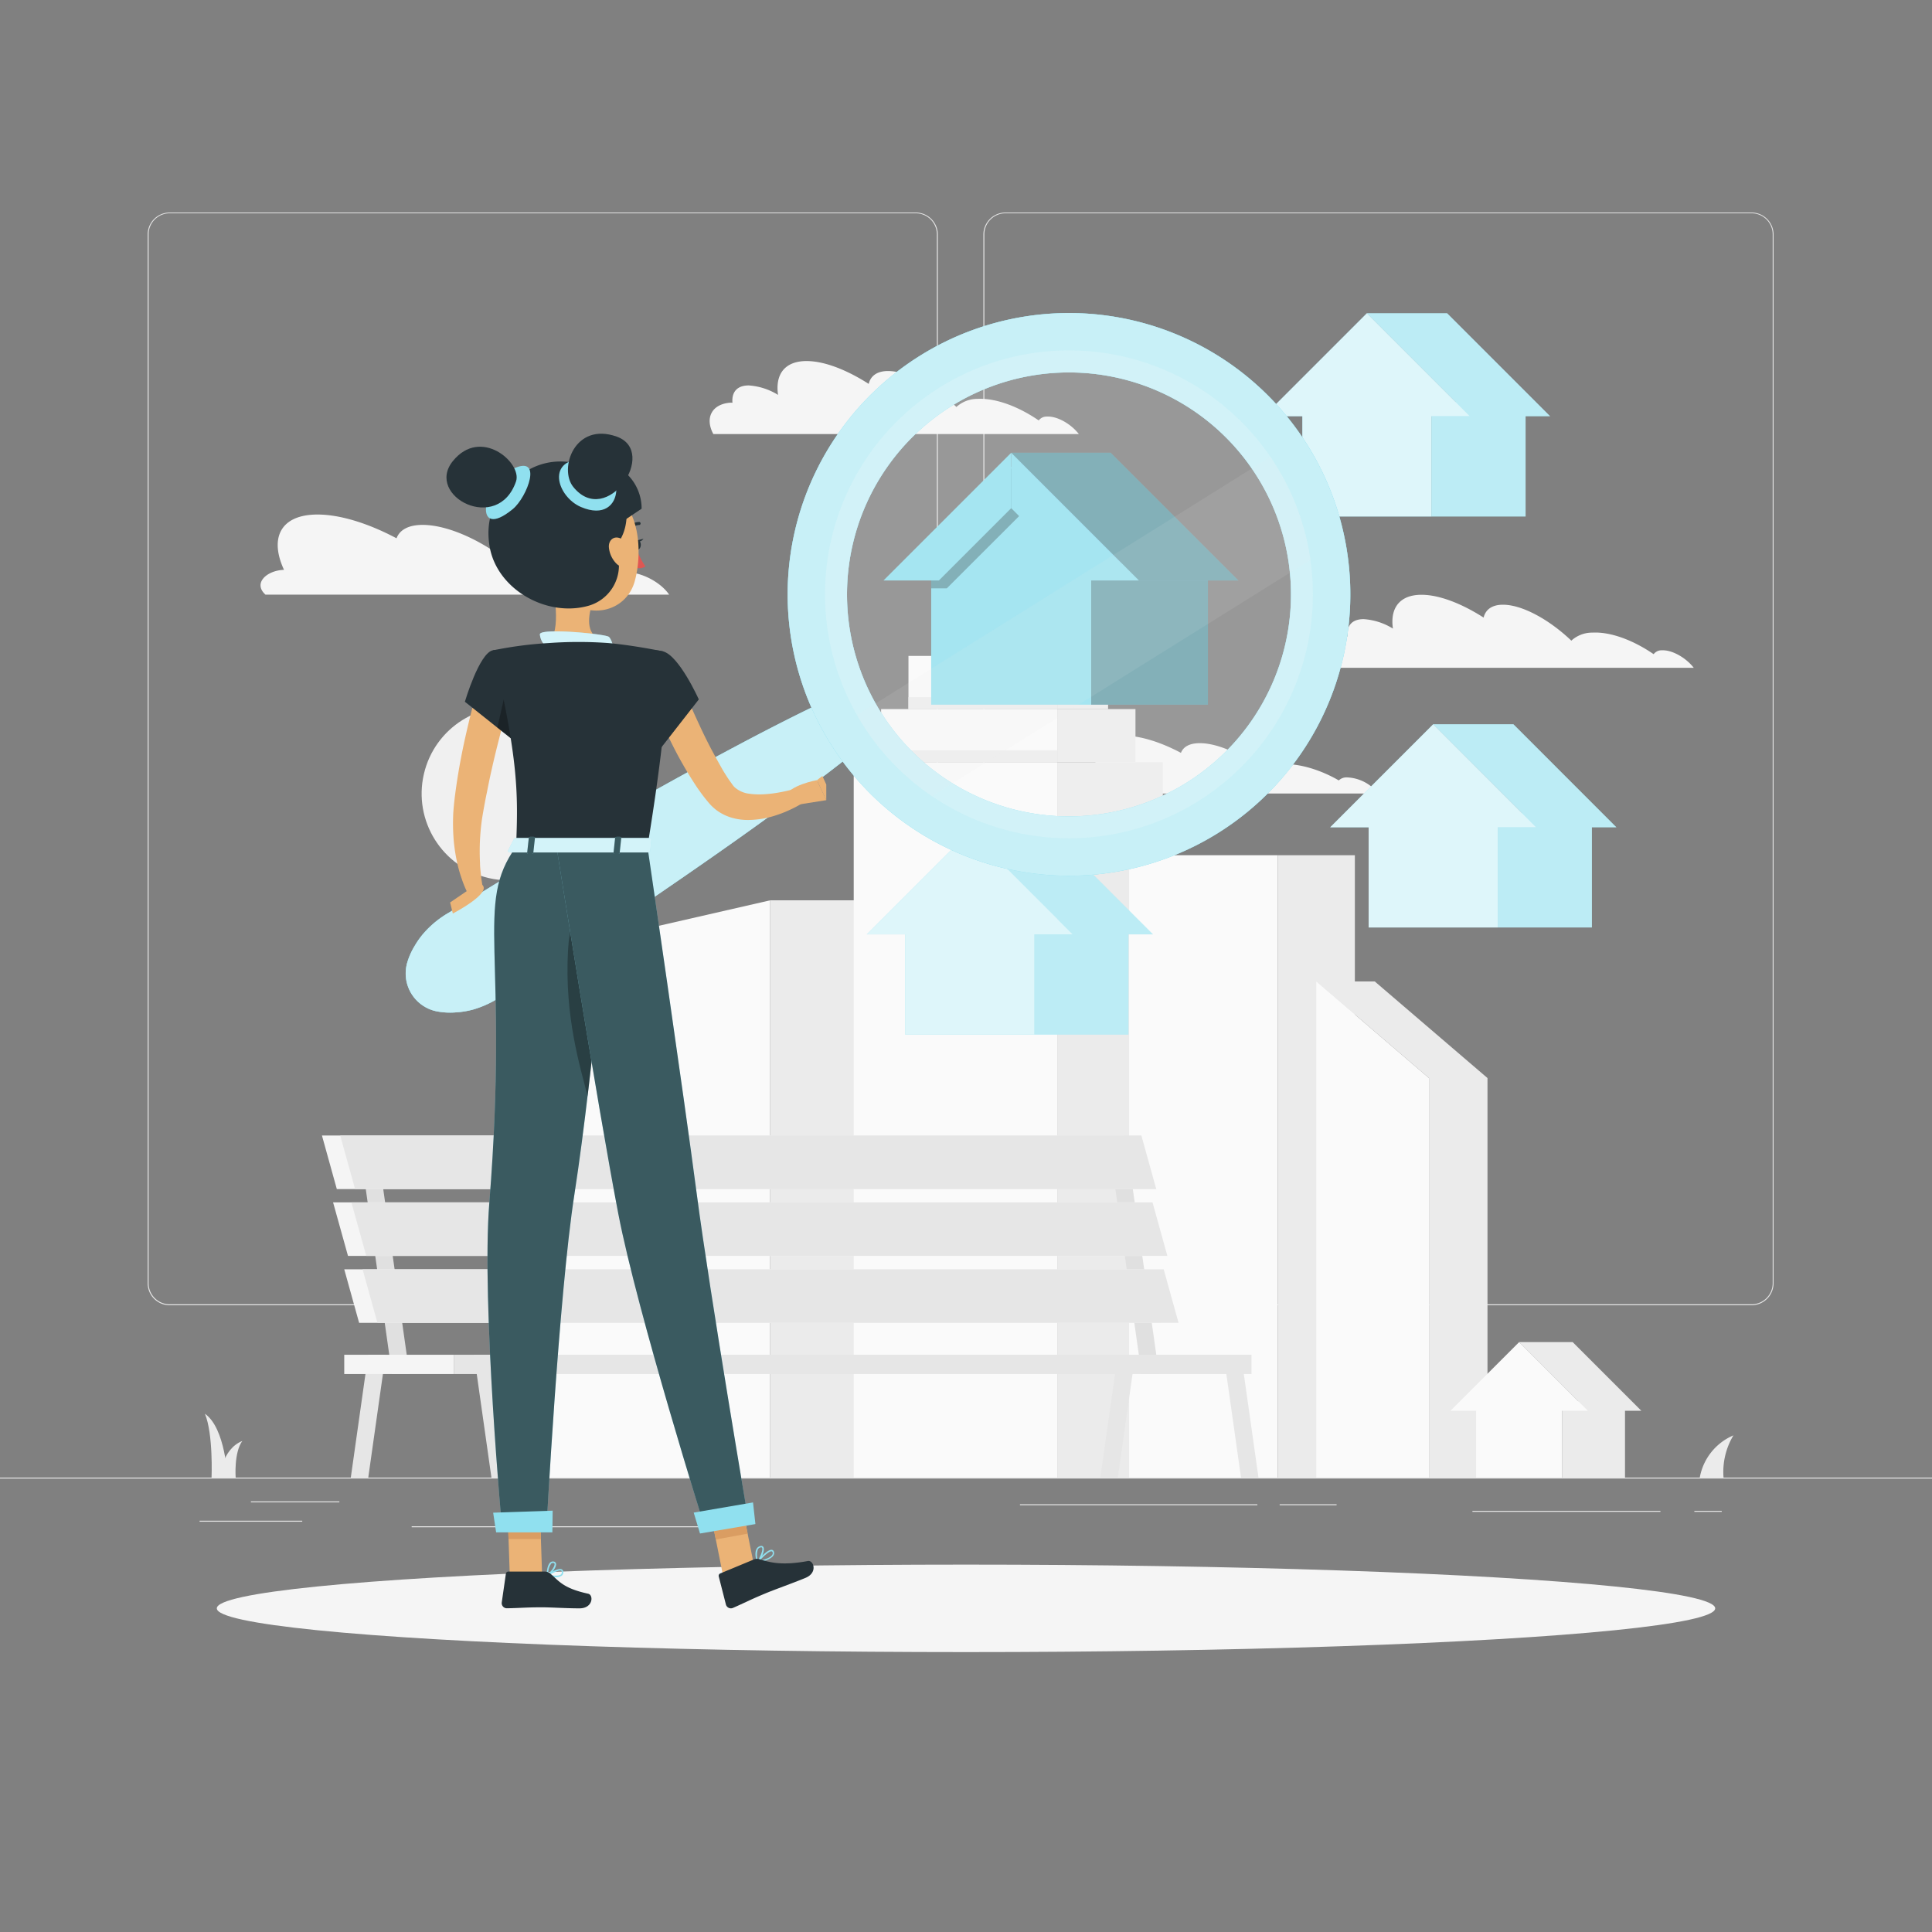 <svg xmlns="http://www.w3.org/2000/svg" viewBox="0 0 500 500"><rect x="0" y="0" width="500" height="500" fill="#808080" stroke="none"/><g id="freepik--background-complete--inject-1"><rect y="382.4" width="500" height="0.25" style="fill:#e6e6e6"></rect><rect x="51.65" y="393.56" width="26.57" height="0.25" style="fill:#e6e6e6"></rect><rect x="64.93" y="388.56" width="22.9" height="0.25" style="fill:#e6e6e6"></rect><rect x="263.96" y="389.3" width="61.45" height="0.25" style="fill:#e6e6e6"></rect><rect x="331.17" y="389.3" width="14.74" height="0.25" style="fill:#e6e6e6"></rect><rect x="381.06" y="391.01" width="48.66" height="0.25" style="fill:#e6e6e6"></rect><rect x="106.54" y="395" width="86.63" height="0.25" style="fill:#e6e6e6"></rect><rect x="438.5" y="391.01" width="7.09" height="0.25" style="fill:#e6e6e6"></rect><path d="M237,337.8H43.91a5.71,5.71,0,0,1-5.7-5.71V60.66A5.71,5.71,0,0,1,43.91,55H237a5.71,5.71,0,0,1,5.71,5.71V332.09A5.71,5.71,0,0,1,237,337.8ZM43.91,55.2a5.46,5.46,0,0,0-5.45,5.46V332.09a5.46,5.46,0,0,0,5.45,5.46H237a5.47,5.47,0,0,0,5.46-5.46V60.66A5.47,5.47,0,0,0,237,55.2Z" style="fill:#e6e6e6"></path><path d="M453.31,337.8H260.21a5.72,5.72,0,0,1-5.71-5.71V60.66A5.72,5.72,0,0,1,260.21,55h193.1A5.71,5.71,0,0,1,459,60.66V332.09A5.71,5.71,0,0,1,453.31,337.8ZM260.21,55.2a5.47,5.47,0,0,0-5.46,5.46V332.09a5.47,5.47,0,0,0,5.46,5.46h193.1a5.47,5.47,0,0,0,5.46-5.46V60.66a5.47,5.47,0,0,0-5.46-5.46Z" style="fill:#e6e6e6"></path><circle cx="131.56" cy="205.38" r="22.44" transform="translate(-98.12 287.45) rotate(-77.02)" style="fill:#f0f0f0"></circle><path d="M284.58,200.74c-2.79-6-.57-10.35,6.27-10.35,4.28,0,9.6,1.7,14.78,4.45.59-1.57,2.23-2.51,4.88-2.51,4.67,0,11.1,2.91,16.14,7a9.3,9.3,0,0,1,5.26-1.57c4.47-.18,9.87,1.49,14.57,4.21a2.85,2.85,0,0,1,2.07-.78,10.68,10.68,0,0,1,7.79,3.77c.11.13.2.27.3.4H281.11C278.72,203.23,281.36,200.85,284.58,200.74Z" style="fill:#f5f5f5"></path><polygon points="137.44 247.17 199.32 233 199.32 382.4 137.44 382.4 137.44 247.17" style="fill:#fafafa"></polygon><rect x="199.32" y="233" width="32.11" height="149.4" style="fill:#ebebeb"></rect><rect x="220.94" y="197.27" width="52.67" height="185.13" transform="translate(494.55 579.67) rotate(180)" style="fill:#fafafa"></rect><rect x="273.61" y="197.27" width="27.33" height="185.13" style="fill:#ebebeb"></rect><rect x="228.03" y="183.51" width="45.58" height="13.76" transform="translate(501.64 380.78) rotate(180)" style="fill:#fafafa"></rect><rect x="228.03" y="194.18" width="45.58" height="3.09" transform="translate(501.64 391.45) rotate(180)" style="fill:#ebebeb"></rect><rect x="273.61" y="183.51" width="20.25" height="13.76" style="fill:#ebebeb"></rect><rect x="235.12" y="169.76" width="38.49" height="13.76" transform="translate(508.72 353.27) rotate(180)" style="fill:#fafafa"></rect><rect x="235.12" y="180.43" width="38.49" height="3.09" transform="translate(508.72 363.94) rotate(180)" style="fill:#ebebeb"></rect><rect x="273.61" y="169.76" width="13.16" height="13.76" style="fill:#ebebeb"></rect><rect x="259.66" y="150.54" width="2.56" height="19.22" style="fill:#ebebeb"></rect><rect x="292.22" y="221.33" width="38.46" height="161.07" transform="translate(622.89 603.73) rotate(180)" style="fill:#fafafa"></rect><rect x="330.68" y="221.33" width="19.96" height="161.07" style="fill:#ebebeb"></rect><polygon points="340.66 254 369.82 279 369.82 382.4 340.66 382.4 340.66 254" style="fill:#fafafa"></polygon><rect x="369.82" y="279" width="15.14" height="103.4" style="fill:#ebebeb"></rect><polygon points="384.96 279 369.82 279 340.66 254 355.79 254 384.96 279" style="fill:#ebebeb"></polygon><path d="M439.9,382.4a14.68,14.68,0,0,1,8.71-10.93,18.39,18.39,0,0,0-2.56,10.93Z" style="fill:#ebebeb"></path><path d="M186.3,382.4a14.68,14.68,0,0,0-8.71-10.93,18.39,18.39,0,0,1,2.56,10.93Z" style="fill:#ebebeb"></path><path d="M58.87,382.4s-.49-12.8-5.84-16.52c2.19,5.23,1.72,16.52,1.72,16.52Z" style="fill:#ebebeb"></path><path d="M56.86,382.4s.5-7.35,5.85-9.48c-2.2,3-1.72,9.48-1.72,9.48Z" style="fill:#ebebeb"></path><path d="M190.88,382.4s-.54-12.12-10.24-16.52c4.34,6.22,4.09,16.52,4.09,16.52Z" style="fill:#ebebeb"></path><polygon points="93.68 300.81 100.74 350.61 101.44 355.59 105.97 355.59 105.26 350.61 98.2 300.81 93.68 300.81" style="fill:#e0e0e0"></polygon><polygon points="287.67 300.81 294.73 350.61 295.43 355.59 299.96 355.59 299.25 350.61 292.19 300.81 287.67 300.81" style="fill:#e0e0e0"></polygon><polygon points="122.67 350.61 123.38 355.59 127.19 382.44 131.72 382.44 127.91 355.59 127.21 350.61 122.67 350.61" style="fill:#e6e6e6"></polygon><polygon points="316.67 350.61 317.38 355.59 321.18 382.44 325.7 382.44 321.9 355.59 321.2 350.61 316.67 350.61" style="fill:#e6e6e6"></polygon><polygon points="293.81 350.61 293.1 355.59 289.29 382.44 284.76 382.44 288.57 355.59 289.27 350.61 293.81 350.61" style="fill:#e6e6e6"></polygon><polygon points="99.81 350.61 99.1 355.59 95.3 382.44 90.78 382.44 94.58 355.59 95.29 350.61 99.81 350.61" style="fill:#e6e6e6"></polygon><polygon points="87.17 307.74 294.5 307.74 290.65 293.87 83.32 293.87 87.17 307.74" style="fill:#f5f5f5"></polygon><polygon points="91.9 307.74 299.24 307.74 295.39 293.87 88.05 293.87 91.9 307.74" style="fill:#e6e6e6"></polygon><polygon points="90.06 325.03 297.39 325.03 293.54 311.17 86.2 311.17 90.06 325.03" style="fill:#f5f5f5"></polygon><polygon points="94.79 325.03 302.12 325.03 298.27 311.17 90.94 311.17 94.79 325.03" style="fill:#e6e6e6"></polygon><polygon points="92.94 342.35 300.28 342.35 296.43 328.49 89.09 328.49 92.94 342.35" style="fill:#f5f5f5"></polygon><polygon points="97.68 342.35 305.01 342.35 301.16 328.49 93.83 328.49 97.68 342.35" style="fill:#e6e6e6"></polygon><rect x="117.46" y="350.61" width="206.42" height="4.98" style="fill:#e6e6e6"></rect><rect x="89.09" y="350.61" width="28.37" height="4.98" style="fill:#f5f5f5"></rect><path d="M73.5,147.47c-3.87-8.36-.79-14.31,8.67-14.31,5.93,0,13.28,2.34,20.45,6.15.81-2.17,3.09-3.47,6.75-3.47,6.46,0,15.35,4,22.33,9.71a12.8,12.8,0,0,1,7.27-2.17c6.18-.26,13.66,2.06,20.16,5.82a4,4,0,0,1,2.86-1.08c3.56-.15,8.38,2.19,10.77,5.21.15.19.28.37.41.56H68.7C65.4,150.92,69.05,147.62,73.5,147.47Z" style="fill:#f5f5f5"></path><path d="M347.91,164.71a6.85,6.85,0,0,1,.79,0c-.24-2.73,1.17-4.48,4.2-4.48a16.46,16.46,0,0,1,7.59,2.45c-.78-5.3,1.73-8.75,7.39-8.75,4.57,0,10.36,2.24,16.08,5.9.5-2.08,2.18-3.33,5-3.33,5,0,12,3.86,17.7,9.3h0a8,8,0,0,1,5.48-2.08c4.73-.25,10.61,2,15.82,5.58a2.55,2.55,0,0,1,2.15-1c2.59-.13,6.15,1.86,8.23,4.52H343.75C341.52,168.7,343.29,165.17,347.91,164.71Z" style="fill:#f5f5f5"></path><path d="M188.78,104.23a6.68,6.68,0,0,1,.78,0c-.24-2.74,1.18-4.48,4.2-4.48a16.46,16.46,0,0,1,7.6,2.45c-.78-5.31,1.72-8.76,7.38-8.76,4.58,0,10.36,2.25,16.08,5.91.5-2.08,2.18-3.33,5-3.33,5,0,12,3.85,17.7,9.3h0a8.09,8.09,0,0,1,5.48-2.09c4.73-.24,10.61,2,15.82,5.58a2.56,2.56,0,0,1,2.15-1c2.59-.14,6.16,1.85,8.23,4.52H184.61C182.39,108.22,184.16,104.69,188.78,104.23Z" style="fill:#f5f5f5"></path><polygon points="424.77 365.1 407 347.33 393.16 347.33 408.52 362.69 404.3 362.69 404.3 382.4 420.55 382.4 420.55 365.1 424.77 365.1" style="fill:#ebebeb"></polygon><polygon points="410.93 365.1 393.16 347.33 375.39 365.1 382.02 365.1 382.02 382.4 404.3 382.4 404.3 365.1 410.93 365.1" style="fill:#fafafa"></polygon></g><g id="freepik--Shadow--inject-1"><ellipse cx="250" cy="416.24" rx="193.89" ry="11.32" style="fill:#f5f5f5"></ellipse></g><g id="freepik--Houses--inject-1"><polygon points="401.16 107.72 374.51 81.07 353.75 81.07 376.79 104.11 370.45 104.11 370.45 133.66 394.82 133.66 394.82 107.72 401.16 107.72" style="fill:#90E0EF"></polygon><polygon points="401.16 107.72 374.51 81.07 353.75 81.07 376.79 104.11 370.45 104.11 370.45 133.66 394.82 133.66 394.82 107.72 401.16 107.72" style="fill:#fff;opacity:0.4"></polygon><polygon points="380.4 107.72 353.75 81.07 327.1 107.72 337.05 107.72 337.05 133.66 370.45 133.66 370.45 107.72 380.4 107.72" style="fill:#90E0EF"></polygon><polygon points="380.4 107.72 353.75 81.07 327.1 107.72 337.05 107.72 337.05 133.66 370.45 133.66 370.45 107.72 380.4 107.72" style="fill:#fff;opacity:0.7"></polygon><polygon points="418.32 214.1 391.67 187.44 370.91 187.44 393.95 210.48 387.61 210.48 387.61 240.03 411.98 240.03 411.98 214.1 418.32 214.1" style="fill:#90E0EF"></polygon><polygon points="418.32 214.1 391.67 187.44 370.91 187.44 393.95 210.48 387.61 210.48 387.61 240.03 411.98 240.03 411.98 214.1 418.32 214.1" style="fill:#fff;opacity:0.4"></polygon><polygon points="397.56 214.1 370.91 187.44 344.26 214.1 354.2 214.1 354.2 240.03 387.61 240.03 387.61 214.1 397.56 214.1" style="fill:#90E0EF"></polygon><polygon points="397.56 214.1 370.91 187.44 344.26 214.1 354.2 214.1 354.2 240.03 387.61 240.03 387.61 214.1 397.56 214.1" style="fill:#fff;opacity:0.7"></polygon><polygon points="298.38 241.81 271.72 215.16 250.97 215.16 274.01 238.19 267.67 238.19 267.67 267.75 292.04 267.75 292.04 241.81 298.38 241.81" style="fill:#90E0EF"></polygon><polygon points="298.38 241.81 271.72 215.16 250.97 215.16 274.01 238.19 267.67 238.19 267.67 267.75 292.04 267.75 292.04 241.81 298.38 241.81" style="fill:#fff;opacity:0.4"></polygon><polygon points="277.62 241.81 250.97 215.16 224.32 241.81 234.26 241.81 234.26 267.74 267.67 267.74 267.67 241.81 277.62 241.81" style="fill:#90E0EF"></polygon><polygon points="277.62 241.81 250.97 215.16 224.32 241.81 234.26 241.81 234.26 267.74 267.67 267.74 267.67 241.81 277.62 241.81" style="fill:#fff;opacity:0.7"></polygon><polygon points="296.79 152.26 282.45 152.26 280.4 150.22 263.75 119.22 296.79 152.26" style="fill:#2f54c6"></polygon><rect x="282.41" y="145.74" width="30.21" height="36.64" transform="translate(595.02 328.11) rotate(180)" style="fill:#90E0EF"></rect><rect x="282.41" y="145.74" width="30.21" height="36.64" transform="translate(595.02 328.11) rotate(180)" style="opacity:0.3"></rect><polygon points="294.74 150.22 320.48 150.22 287.43 117.17 261.7 117.17 294.74 150.22" style="fill:#90E0EF"></polygon><polygon points="294.74 150.22 320.48 150.22 287.43 117.17 261.7 117.17 294.74 150.22" style="opacity:0.3"></polygon><polygon points="282.4 140.95 282.4 182.37 240.99 182.37 240.99 140.95 261.7 120.84 261.91 121.05 263.75 122.83 282.4 140.95" style="fill:#90E0EF"></polygon><polygon points="263.75 119.22 263.75 133.56 245.04 152.26 240.99 152.26 240.99 141.98 261.91 121.05 263.75 119.22" style="opacity:0.3"></polygon><polygon points="294.74 150.22 280.4 150.22 261.7 131.51 261.7 117.17 294.74 150.22" style="fill:#90E0EF"></polygon><polygon points="228.65 150.22 242.99 150.22 261.7 131.51 261.7 117.17 228.65 150.22" style="fill:#90E0EF"></polygon></g><g id="freepik--Character--inject-1"><path d="M224,192.38c-8.53,6.92-17.33,13.43-26.18,19.83S180,224.83,171,231s-18.15,12.11-27.34,18c-4.57,3-9.21,5.84-13.82,8.76a25.59,25.59,0,0,1-7.44,3.52A22.06,22.06,0,0,1,118,262a18.41,18.41,0,0,1-5-.27,10,10,0,0,1-7.8-11.82c0-.15.07-.34.11-.5a18,18,0,0,1,2-4.6,21.52,21.52,0,0,1,2.59-3.57,25.63,25.63,0,0,1,6.43-5.14c4.65-2.86,9.26-5.77,13.93-8.57,9.31-5.69,18.71-11.22,28.16-16.68s19-10.75,28.63-15.91,19.34-10.19,29.3-14.83A7.31,7.31,0,0,1,224,192.38Z" style="fill:#90E0EF"></path><path d="M224,192.38c-8.53,6.92-17.33,13.43-26.18,19.83S180,224.83,171,231s-18.15,12.11-27.34,18c-4.57,3-9.21,5.84-13.82,8.76a25.59,25.59,0,0,1-7.44,3.52A22.06,22.06,0,0,1,118,262a18.41,18.41,0,0,1-5-.27,10,10,0,0,1-7.8-11.82c0-.15.07-.34.11-.5a18,18,0,0,1,2-4.6,21.52,21.52,0,0,1,2.59-3.57,25.63,25.63,0,0,1,6.43-5.14c4.65-2.86,9.26-5.77,13.93-8.57,9.31-5.69,18.71-11.22,28.16-16.68s19-10.75,28.63-15.91,19.34-10.19,29.3-14.83A7.31,7.31,0,0,1,224,192.38Z" style="fill:#90E0EF"></path><path d="M224,192.38c-8.53,6.92-17.33,13.43-26.18,19.83S180,224.83,171,231s-18.15,12.11-27.34,18c-4.57,3-9.21,5.84-13.82,8.76a25.59,25.59,0,0,1-7.44,3.52A22.06,22.06,0,0,1,118,262a18.41,18.41,0,0,1-5-.27,10,10,0,0,1-7.8-11.82c0-.15.07-.34.11-.5a18,18,0,0,1,2-4.6,21.52,21.52,0,0,1,2.59-3.57,25.63,25.63,0,0,1,6.43-5.14c4.65-2.86,9.26-5.77,13.93-8.57,9.31-5.69,18.71-11.22,28.16-16.68s19-10.75,28.63-15.91,19.34-10.19,29.3-14.83A7.31,7.31,0,0,1,224,192.38Z" style="fill:#fff;opacity:0.5"></path><polygon points="187.1 407.63 195.26 405.74 191.44 386.71 183.28 388.6 187.1 407.63" style="fill:#ebb376"></polygon><path d="M132.08,180.23c-1.13,4-2.22,8.21-3.26,12.33s-2,8.3-2.8,12.46c-.44,2.07-.82,4.19-1.15,6.14s-.52,4-.64,6.05a59.49,59.49,0,0,0,0,6.12c0,1,.13,2,.23,3.06s.28,2.07.42,2.94l-4,1.51a26.33,26.33,0,0,1-1.35-3.32,33.22,33.22,0,0,1-1-3.33,45.37,45.37,0,0,1-1.12-6.84,53.85,53.85,0,0,1-.1-7c.16-2.36.44-4.53.75-6.73.63-4.39,1.44-8.74,2.4-13s2-8.55,3.35-12.86Z" style="fill:#ebb376"></path><path d="M120.31,181.61l8.41,6.7,5.05,4s.53-1.41,1.17-3.43c1.22-3.9,2.81-10.08,1.71-12.92-1.73-4.5-5-8.56-9.14-7.66C124,169.09,120.31,181.61,120.31,181.61Z" style="fill:#263238"></path><polygon points="131.93 407.69 140.3 407.69 139.65 388.29 131.27 388.29 131.93 407.69" style="fill:#ebb376"></polygon><polygon points="191.44 386.72 193.49 396.91 185.25 398.41 183.27 388.61 191.44 386.72" style="fill:#da9d62"></polygon><polygon points="131.27 388.29 139.65 388.29 139.98 398.29 131.6 398.29 131.27 388.29" style="fill:#da9d62"></polygon><path d="M158.57,219.12s-4.86,57.49-9.9,89.89c-4.07,26.17-7.29,87.35-7.29,87.35H130s-5.44-59.08-3.37-85c5.23-65.49-4-77.09,6.95-92.27Z" style="fill:#90E0EF"></path><path d="M158.57,219.12s-4.86,57.49-9.9,89.89c-4.07,26.17-7.29,87.35-7.29,87.35H130s-5.44-59.08-3.37-85c5.23-65.49-4-77.09,6.95-92.27Z" style="opacity:0.6"></path><path d="M121.43,230.19l-4.94,3.36.7,2.87s10.29-5.34,7.54-7.48Z" style="fill:#ebb376"></path><path d="M143.83,408.18a10.18,10.18,0,0,1-2.21-.3.22.22,0,0,1-.15-.16.2.2,0,0,1,.09-.2c.29-.19,2.82-1.83,3.8-1.39a.67.67,0,0,1,.4.56,1.13,1.13,0,0,1-.33,1.05A2.38,2.38,0,0,1,143.83,408.18Zm-1.65-.59c1.46.3,2.56.24,3-.14a.77.77,0,0,0,.21-.71.3.3,0,0,0-.17-.25C144.69,406.26,143.22,407,142.18,407.59Z" style="fill:#90E0EF"></path><path d="M141.67,407.88a.16.16,0,0,1-.1,0,.21.21,0,0,1-.1-.17c0-.11,0-2.52.92-3.33a1,1,0,0,1,.84-.26.69.69,0,0,1,.67.55c.19,1-1.34,2.76-2.13,3.21A.18.18,0,0,1,141.67,407.88Zm1.42-3.39a.7.7,0,0,0-.44.17,4.52,4.52,0,0,0-.77,2.64c.79-.64,1.75-2,1.63-2.57,0-.09-.07-.21-.33-.24Z" style="fill:#90E0EF"></path><path d="M196,404.48a.21.21,0,0,1-.16-.33c.27-.32,2.6-3.06,3.79-3.06h.08a.61.61,0,0,1,.51.35,1.08,1.08,0,0,1,0,1c-.52,1.1-2.87,1.72-4.23,2Zm3.62-3c-.65,0-2.09,1.36-3.08,2.47,1.83-.43,3.07-1,3.36-1.65a.67.67,0,0,0,0-.67.25.25,0,0,0-.2-.15Z" style="fill:#90E0EF"></path><path d="M196,404.48h0a.17.17,0,0,1-.14-.13c0-.09-.72-2.25-.08-3.46a1.44,1.44,0,0,1,.88-.74c.53-.16.79,0,.9.23.51.82-.62,3.24-1.37,4A.21.21,0,0,1,196,404.48Zm1-4a.74.74,0,0,0-.23,0,1.05,1.05,0,0,0-.65.54,4.61,4.61,0,0,0,0,2.8c.71-1,1.4-2.79,1.1-3.28A.23.23,0,0,0,196.94,400.48Z" style="fill:#90E0EF"></path><path d="M142.4,148.07c1,5,3,15-.45,18.35,0,0,1.36,5,10.6,5,10.15,0,4.85-5,4.85-5-5.54-1.32-5.4-5.43-4.43-9.3Z" style="fill:#ebb376"></path><path d="M162.58,137.41a.39.39,0,0,1-.23-.07.4.4,0,0,1-.09-.56,4,4,0,0,1,3.19-1.7.4.4,0,0,1,0,.79,3.15,3.15,0,0,0-2.52,1.38A.39.39,0,0,1,162.58,137.41Z" style="fill:#263238"></path><path d="M164.8,142.18a17.91,17.91,0,0,0,2.24,4.41,2.93,2.93,0,0,1-2.43.35Z" style="fill:#de5753"></path><path d="M164.24,141c0,.68.31,1.24.75,1.25s.82-.51.85-1.19-.31-1.23-.75-1.25S164.27,140.33,164.24,141Z" style="fill:#263238"></path><path d="M164.89,139.84l1.64-.4S165.65,140.67,164.89,139.84Z" style="fill:#263238"></path><path d="M141,406.72h-9.41a.65.65,0,0,0-.67.57l-1.07,7.44a1.33,1.33,0,0,0,1.34,1.49c3.28-.05,4.86-.25,9-.25,2.55,0,6.26.27,9.78.27s3.7-3.48,2.24-3.79c-6.56-1.42-7.6-3.36-9.81-5.22A2.21,2.21,0,0,0,141,406.72Z" style="fill:#263238"></path><path d="M195.1,403.59l-8.69,3.61a.66.66,0,0,0-.4.78l1.86,7.29a1.34,1.34,0,0,0,1.81.86c3-1.31,4.4-2.09,8.22-3.68,2.35-1,7.32-2.75,10.57-4.1s2.08-4.63.61-4.36c-6.6,1.22-9.74.41-12.49-.46A2.18,2.18,0,0,0,195.1,403.59Z" style="fill:#263238"></path><path d="M176.18,176.79c1.63,3.84,3.39,7.77,5.17,11.59q1.35,2.88,2.81,5.66c1,1.86,2,3.68,3,5.42.53.86,1.06,1.72,1.61,2.51l.82,1.14a4.5,4.5,0,0,0,.57.66,6.89,6.89,0,0,0,3.89,1.66c3.41.49,7.69-.2,11.52-1.23l1.78,3.85a28.48,28.48,0,0,1-3.14,1.63,28.07,28.07,0,0,1-3.27,1.28,23.46,23.46,0,0,1-7.3,1.25,14.83,14.83,0,0,1-4.1-.54,12.47,12.47,0,0,1-4.11-2,12.71,12.71,0,0,1-1.75-1.61c-.45-.51-.78-.94-1.18-1.42-.75-.94-1.42-1.89-2.09-2.84a103.6,103.6,0,0,1-6.72-11.7c-2-4-3.8-8-5.46-12.14Z" style="fill:#ebb376"></path><path d="M204.71,208.52l9.14-1.44-2.43-5.18s-7.08,1.23-8.44,4.43Z" style="fill:#ebb376"></path><polygon points="213.84 203.04 212.84 200.83 211.42 201.9 213.84 207.08 213.84 203.04" style="fill:#ebb376"></polygon><path d="M141.64,137.79c.18,8.31.08,11.83,4.1,16.25,6,6.65,16.22,4.61,18.52-3.59,2.07-7.38,1.42-19.73-6.56-23.35A11.34,11.34,0,0,0,141.64,137.79Z" style="fill:#ebb376"></path><path d="M134.94,122.78c8.54-6.19,18.08-2.68,23.3,1.6,5.46,4.48,4.59,13.09,1.25,16.65a4.4,4.4,0,0,1,.56,3.61v0a10.85,10.85,0,0,1-8,12.2l-.47.12c-10.67,2.54-23-4.68-24.86-15.48C125.59,134.89,127.39,128.24,134.94,122.78Z" style="fill:#263238"></path><path d="M157.58,141.64a6.86,6.86,0,0,0,1.9,4.17c1.48,1.53,3,.65,3.27-1.16.23-1.63-.26-4.39-2.06-5.26S157.45,139.79,157.58,141.64Z" style="fill:#ebb376"></path><path d="M147,246c-.95,17.18,3.19,30.15,5.08,37.74,1.34-11.22,2.57-22.93,3.6-33.26C152.15,238.78,147.69,233.07,147,246Z" style="opacity:0.3"></path><polygon points="142.95 396.58 128.4 396.58 127.63 391.48 143.03 390.96 142.95 396.58" style="fill:#90E0EF"></polygon><path d="M128.72,188.31l5.05,4s.53-1.41,1.17-3.43l-3-14.85Z" style="opacity:0.3"></path><path d="M139.7,124.17c2.61-2.89,11.48-7.3,19.09-3.84a12.4,12.4,0,0,1,7.26,11.32l-6.86,4.6Z" style="fill:#263238"></path><path d="M132.7,131.76c3.77-3.09,8-14.29,0-10.39S122.27,140.31,132.7,131.76Z" style="fill:#90E0EF"></path><path d="M133.55,124.58c1.63-4.76-9.12-14.23-16.37-5.23S128.86,138.28,133.55,124.58Z" style="fill:#263238"></path><path d="M150.37,131.22c-6.25-2.66-9.36-12.74,1.37-12.45S162.16,136.25,150.37,131.22Z" style="fill:#90E0EF"></path><path d="M148.35,126c-3.79-4.73.4-16.89,11.27-13S157.05,136.81,148.35,126Z" style="fill:#263238"></path><path d="M167.56,219.12S177,283.62,180.32,309c3.45,26.35,13.53,85.43,13.53,85.43l-11.2,1.71s-17.7-56.35-22.63-82c-5.38-27.95-16-95-16-95Z" style="fill:#90E0EF"></path><path d="M167.56,219.12S177,283.62,180.32,309c3.45,26.35,13.53,85.43,13.53,85.43l-11.2,1.71s-17.7-56.35-22.63-82c-5.38-27.95-16-95-16-95Z" style="opacity:0.6"></path><path d="M171.56,168.57c4.16,1,9.29,12.44,9.29,12.44l-9.91,12.7s-10.24-14.49-8.87-18.91C163.49,170.19,166.51,167.34,171.56,168.57Z" style="fill:#263238"></path><path d="M158,168.05c1.37.2.1-2.93-.47-3.26-1.31-.78-18-2.35-17.81-.59A4.71,4.71,0,0,0,141,167C141.75,167.5,146,166.12,158,168.05Z" style="fill:#90E0EF"></path><path d="M158,168.05c1.37.2.1-2.93-.47-3.26-1.31-.78-18-2.35-17.81-.59A4.71,4.71,0,0,0,141,167C141.75,167.5,146,166.12,158,168.05Z" style="fill:#fff;opacity:0.6"></path><path d="M171.56,168.57s4,1.4-4,50.55h-34c.57-13.84.59-22.38-6-50.8a100.27,100.27,0,0,1,14.44-1.9,107.54,107.54,0,0,1,15.45,0C164,167,171.56,168.57,171.56,168.57Z" style="fill:#263238"></path><path d="M133,217.13l-1.53,3c-.12.24.16.48.55.48h35.68c.3,0,.56-.15.58-.35l.3-3c0-.21-.24-.39-.58-.39H133.58A.6.6,0,0,0,133,217.13Z" style="fill:#90E0EF"></path><path d="M133,217.13l-1.53,3c-.12.24.16.48.55.48h35.68c.3,0,.56-.15.58-.35l.3-3c0-.21-.24-.39-.58-.39H133.58A.6.6,0,0,0,133,217.13Z" style="fill:#fff;opacity:0.6"></path><path d="M137.66,221h-.93c-.18,0-.32-.1-.31-.21l.44-4c0-.12.17-.21.35-.21h.93c.18,0,.32.09.31.21l-.44,4C138,220.88,137.84,221,137.66,221Z" style="fill:#90E0EF"></path><path d="M160,221h-.92c-.19,0-.33-.1-.31-.21l.43-4c0-.12.17-.21.36-.21h.92c.18,0,.32.09.31.21l-.43,4C160.36,220.88,160.2,221,160,221Z" style="fill:#90E0EF"></path><path d="M137.66,221h-.93c-.18,0-.32-.1-.31-.21l.44-4c0-.12.17-.21.35-.21h.93c.18,0,.32.09.31.21l-.44,4C138,220.88,137.84,221,137.66,221Z" style="opacity:0.6"></path><path d="M160,221h-.92c-.19,0-.33-.1-.31-.21l.43-4c0-.12.17-.21.36-.21h.92c.18,0,.32.09.31.21l-.43,4C160.36,220.88,160.2,221,160,221Z" style="opacity:0.6"></path><polygon points="195.5 394.43 181.16 396.87 179.53 391.46 194.88 388.83 195.5 394.43" style="fill:#90E0EF"></polygon><path d="M338.41,115.26a72.81,72.81,0,1,0-23.2,100.33A72.81,72.81,0,0,0,338.41,115.26Zm-110.49,69a57.45,57.45,0,1,1,79.16,18.31A57.45,57.45,0,0,1,227.92,184.25Z" style="fill:#90E0EF"></path><path d="M338.41,115.26a72.81,72.81,0,1,0-23.2,100.33A72.81,72.81,0,0,0,338.41,115.26Zm-110.49,69a57.45,57.45,0,1,1,79.16,18.31A57.45,57.45,0,0,1,227.92,184.25Z" style="fill:#90E0EF"></path><path d="M338.41,115.26a72.81,72.81,0,1,0-23.2,100.33A72.81,72.81,0,0,0,338.41,115.26Zm-110.49,69a57.45,57.45,0,1,1,79.16,18.31A57.45,57.45,0,0,1,227.92,184.25Z" style="fill:#fff;opacity:0.5"></path><path d="M330.2,120.39a63.13,63.13,0,1,1-87-20.12A63.13,63.13,0,0,1,330.2,120.39Z" style="fill:#fafafa;opacity:0.2"></path><path d="M339.17,144.89l-98,61.18a63.11,63.11,0,0,1-19.41-21l107-66.81A63.16,63.16,0,0,1,339.17,144.89Z" style="fill:#e6e6e6;opacity:0.1"></path></g></svg>